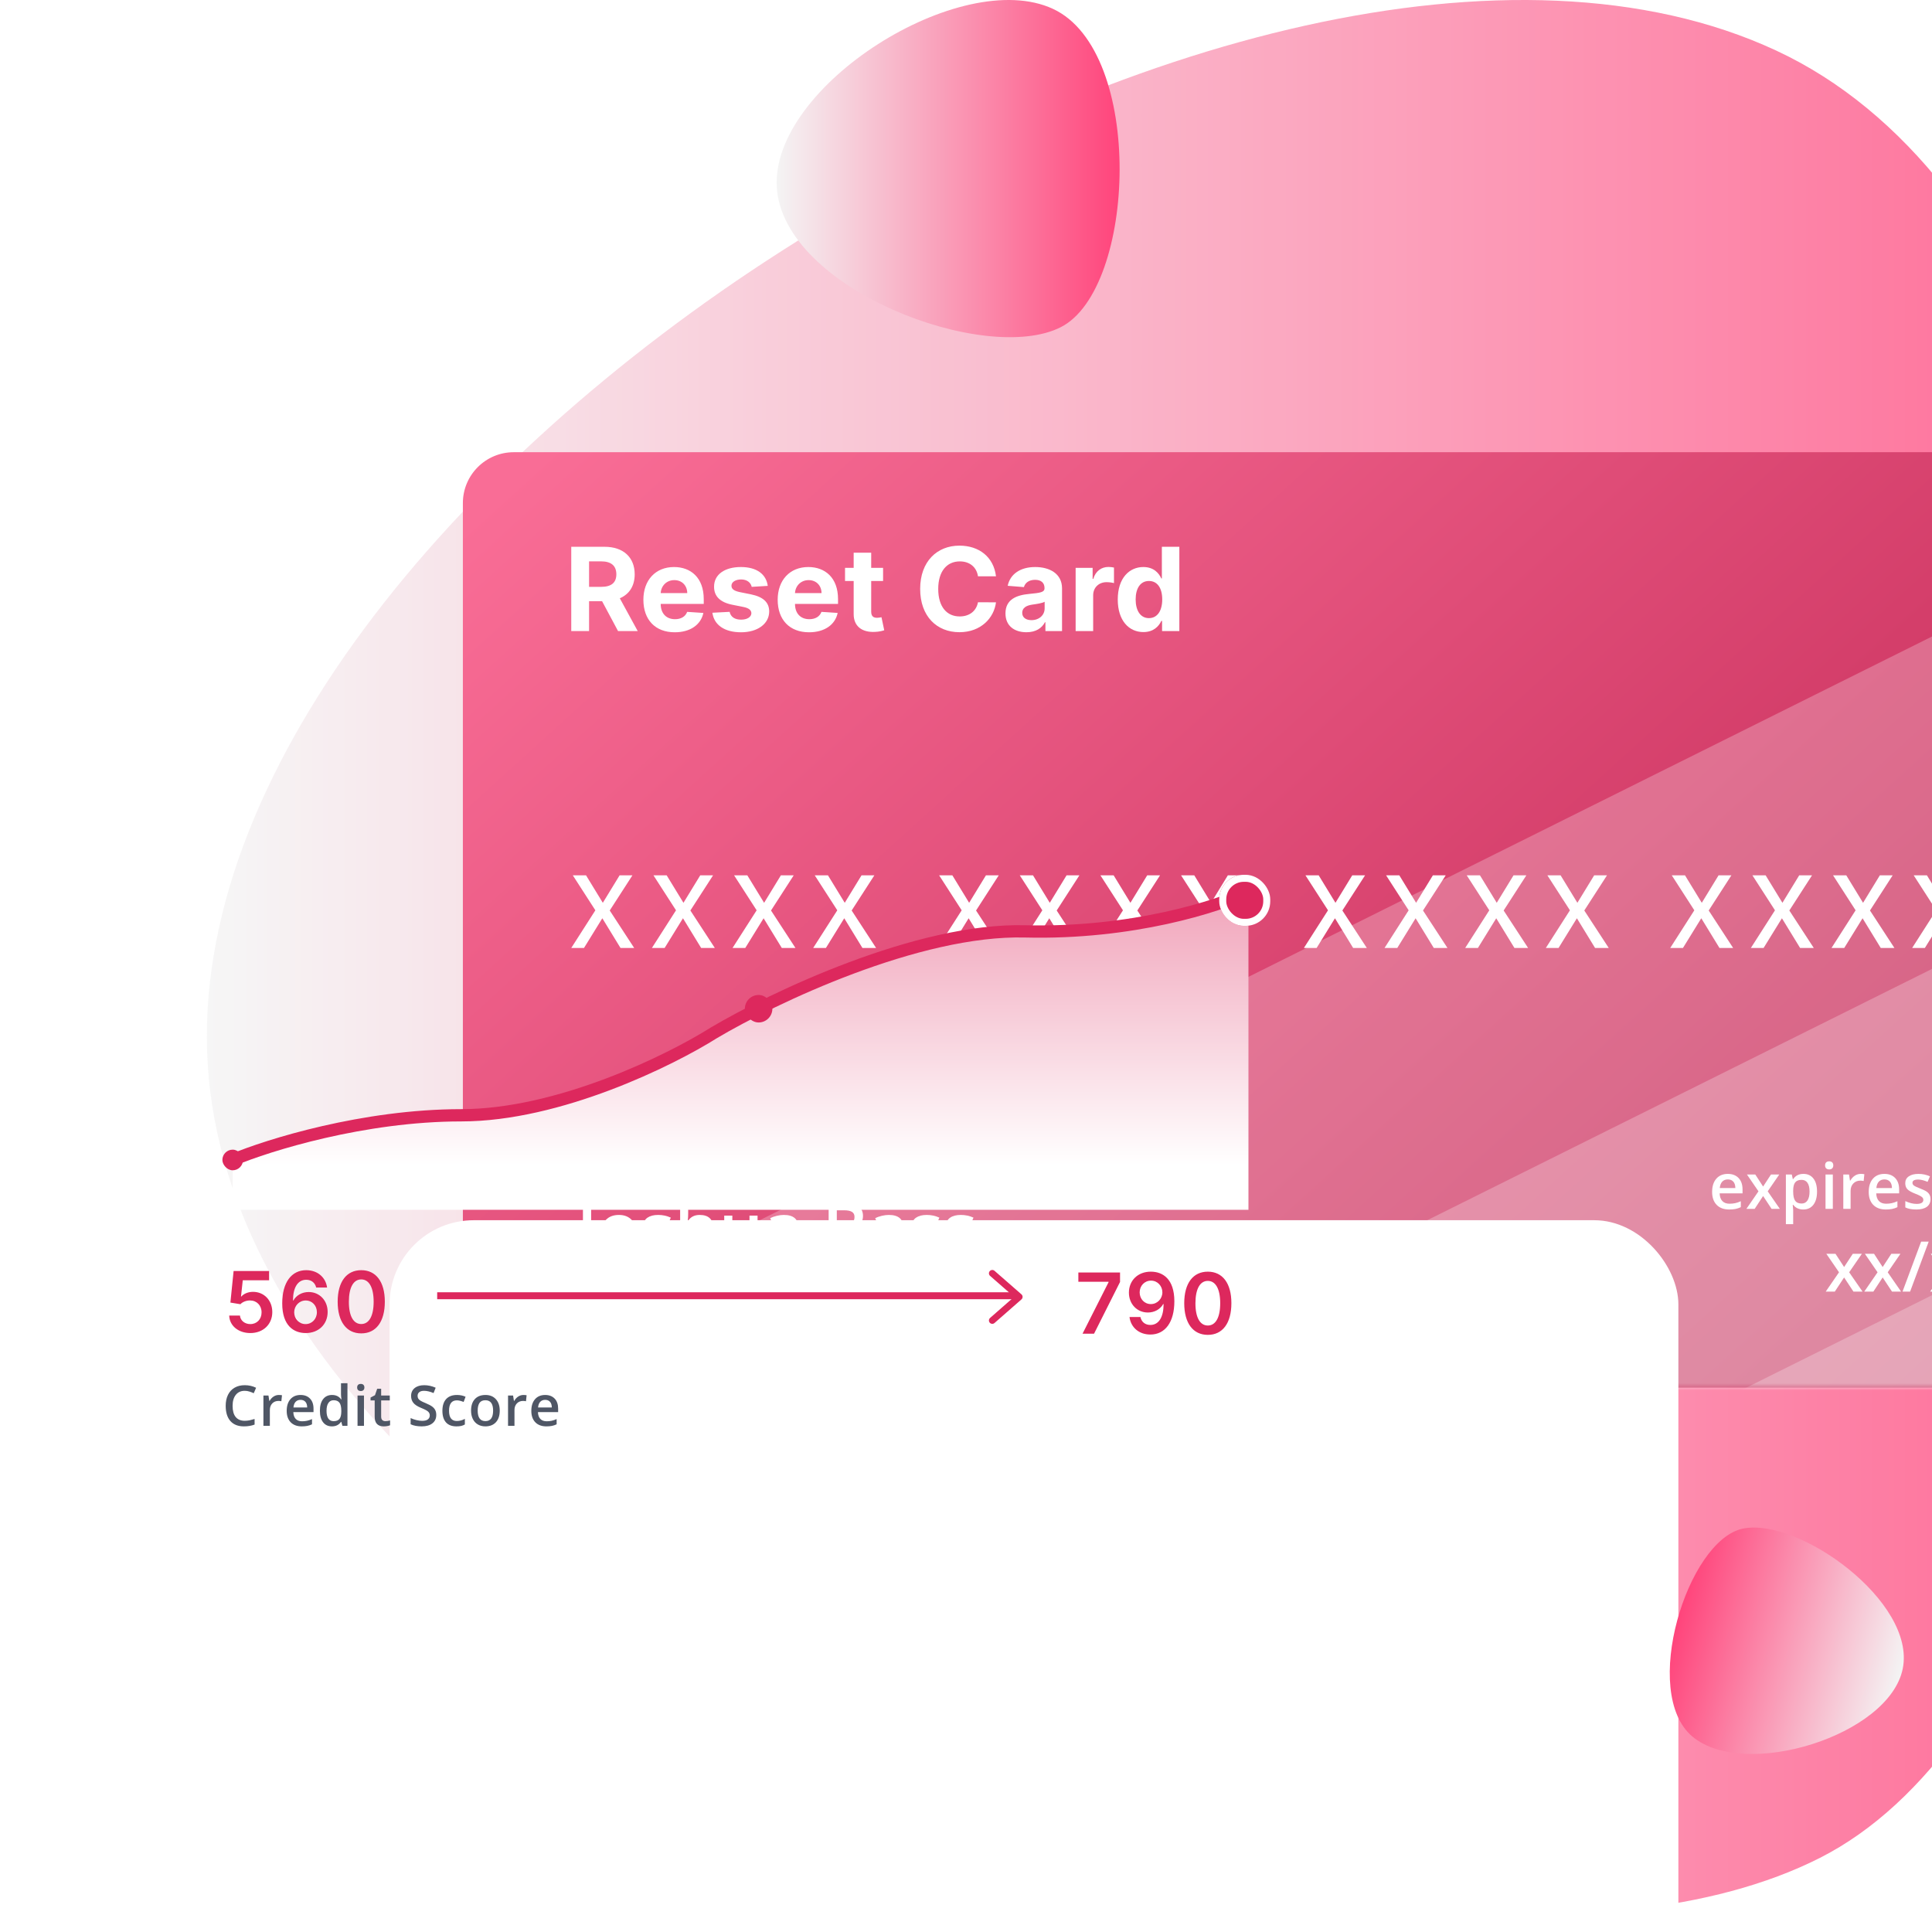 <svg width="551" height="551" viewBox="0 0 551 551" fill="none" xmlns="http://www.w3.org/2000/svg">
<g opacity="0.8">
<path fill-rule="evenodd" clip-rule="evenodd" d="M519.012 529.874C396.965 591.654 69.719 468.093 59.252 303.729C48.786 139.364 357.51 -54.791 506.472 14.376C655.434 83.543 641.059 468.093 519.012 529.874Z" fill="url(#paint0_linear)"/>
<mask id="mask0" mask-type="alpha" maskUnits="userSpaceOnUse" x="58" y="0" width="557" height="547">
<path fill-rule="evenodd" clip-rule="evenodd" d="M519.012 529.874C396.965 591.654 69.719 468.093 59.252 303.729C48.786 139.364 357.51 -54.791 506.472 14.376C655.434 83.543 641.059 468.093 519.012 529.874Z" fill="white"/>
</mask>
<g mask="url(#mask0)">
</g>
</g>
<g filter="url(#filter0_d)">
<path d="M124.01 143.486C124.01 135.467 130.509 128.968 138.528 128.968H579.513C587.531 128.968 594.031 135.467 594.031 143.486V381.218C594.031 389.237 587.531 395.737 579.513 395.737H138.528C130.509 395.737 124.01 389.237 124.01 381.218V143.486Z" fill="url(#paint1_linear)"/>
<mask id="mask1" mask-type="alpha" maskUnits="userSpaceOnUse" x="124" y="128" width="471" height="268">
<path d="M124.01 143.486C124.01 135.467 130.509 128.968 138.528 128.968H579.513C587.531 128.968 594.031 135.467 594.031 143.486V381.218C594.031 389.237 587.531 395.737 579.513 395.737H138.528C130.509 395.737 124.01 389.237 124.01 381.218V143.486Z" fill="white"/>
</mask>
<g mask="url(#mask1)">
<g style="mix-blend-mode:overlay" opacity="0.255">
<path d="M215.935 532.242L750.172 266.242L940.649 550.76L406.412 816.76L215.935 532.242Z" fill="white"/>
</g>
<g style="mix-blend-mode:overlay" opacity="0.255">
<path d="M163.988 465.042L698.225 199.042L888.701 483.56L354.464 749.56L163.988 465.042Z" fill="white"/>
</g>
<g style="mix-blend-mode:overlay" opacity="0.255">
<path d="M86.065 409.042L620.303 143.042L810.779 427.56L276.542 693.56L86.065 409.042Z" fill="white"/>
</g>
</g>
<path d="M172.868 270.362H168.97L163.781 261.884L158.549 270.362H154.919L161.796 259.616L155.359 249.634H159.13L163.922 257.475L168.714 249.634H172.372L165.893 259.672L172.868 270.362Z" fill="white"/>
<path d="M195.867 270.362H191.968L186.779 261.884L181.548 270.362H177.918L184.794 259.616L178.358 249.634H182.129L186.921 257.475L191.713 249.634H195.371L188.892 259.672L195.867 270.362Z" fill="white"/>
<path d="M218.866 270.362H214.967L209.778 261.884L204.546 270.362H200.917L207.793 259.616L201.356 249.634H205.127L209.92 257.475L214.712 249.634H218.37L211.89 259.672L218.866 270.362Z" fill="white"/>
<path d="M241.864 270.362H237.965L232.776 261.884L227.545 270.362H223.915L230.792 259.616L224.355 249.634H228.126L232.918 257.475L237.71 249.634H241.368L234.889 259.672L241.864 270.362Z" fill="white"/>
<path d="M277.342 270.362H273.443L268.254 261.884L263.022 270.362H259.393L266.269 259.616L259.832 249.634H263.603L268.396 257.475L273.188 249.634H276.845L270.366 259.672L277.342 270.362Z" fill="white"/>
<path d="M300.34 270.362H296.441L291.252 261.884L286.021 270.362H282.391L289.267 259.616L282.831 249.634H286.602L291.394 257.475L296.186 249.634H299.844L293.365 259.672L300.34 270.362Z" fill="white"/>
<path d="M323.339 270.362H319.44L314.251 261.884L309.019 270.362H305.39L312.266 259.616L305.829 249.634H309.601L314.393 257.475L319.185 249.634H322.843L316.363 259.672L323.339 270.362Z" fill="white"/>
<path d="M346.338 270.362H342.439L337.25 261.884L332.018 270.362H328.388L335.265 259.616L328.828 249.634H332.599L337.391 257.475L342.183 249.634H345.841L339.362 259.672L346.338 270.362Z" fill="white"/>
<path d="M381.815 270.362H377.916L372.727 261.884L367.495 270.362H363.866L370.742 259.616L364.305 249.634H368.077L372.869 257.475L377.661 249.634H381.319L374.839 259.672L381.815 270.362Z" fill="white"/>
<path d="M404.814 270.362H400.915L395.726 261.884L390.494 270.362H386.864L393.741 259.616L387.304 249.634H391.075L395.867 257.475L400.659 249.634H404.317L397.838 259.672L404.814 270.362Z" fill="white"/>
<path d="M427.812 270.362H423.913L418.724 261.884L413.493 270.362H409.863L416.739 259.616L410.303 249.634H414.074L418.866 257.475L423.658 249.634H427.316L420.837 259.672L427.812 270.362Z" fill="white"/>
<path d="M450.811 270.362H446.912L441.723 261.884L436.491 270.362H432.862L439.738 259.616L433.301 249.634H437.073L441.865 257.475L446.657 249.634H450.315L443.835 259.672L450.811 270.362Z" fill="white"/>
<path d="M486.288 270.362H482.389L477.2 261.884L471.969 270.362H468.339L475.215 259.616L468.779 249.634H472.55L477.342 257.475L482.134 249.634H485.792L479.313 259.672L486.288 270.362Z" fill="white"/>
<path d="M509.287 270.362H505.388L500.199 261.884L494.967 270.362H491.338L498.214 259.616L491.777 249.634H495.548L500.341 257.475L505.133 249.634H508.79L502.311 259.672L509.287 270.362Z" fill="white"/>
<path d="M532.285 270.362H528.386L523.197 261.884L517.966 270.362H514.336L521.212 259.616L514.776 249.634H518.547L523.339 257.475L528.131 249.634H531.789L525.31 259.672L532.285 270.362Z" fill="white"/>
<path d="M555.284 270.362H551.385L546.196 261.884L540.964 270.362H537.335L544.211 259.616L537.774 249.634H541.546L546.338 257.475L551.13 249.634H554.788L548.309 259.672L555.284 270.362Z" fill="white"/>
<path d="M156.518 361.447C155.881 361.447 155.348 361.366 154.92 361.203V359.244C155.465 359.381 155.94 359.449 156.343 359.449C157.616 359.449 158.253 358.643 158.253 357.032V343.22H160.592V356.954C160.592 358.409 160.245 359.52 159.549 360.287C158.861 361.061 157.85 361.447 156.518 361.447Z" fill="white"/>
<path d="M173.605 352.061C173.605 353.822 173.153 355.196 172.25 356.184C171.347 357.171 170.089 357.665 168.478 357.665C167.471 357.665 166.58 357.438 165.807 356.983C165.034 356.528 164.439 355.875 164.023 355.024C163.608 354.172 163.4 353.185 163.4 352.061C163.4 350.313 163.848 348.948 164.745 347.967C165.641 346.986 166.905 346.495 168.536 346.495C170.096 346.495 171.331 346.999 172.24 348.006C173.15 349.006 173.605 350.358 173.605 352.061ZM165.758 352.061C165.758 354.549 166.678 355.794 168.517 355.794C170.336 355.794 171.246 354.549 171.246 352.061C171.246 349.598 170.33 348.366 168.497 348.366C167.536 348.366 166.837 348.685 166.402 349.322C165.973 349.958 165.758 350.871 165.758 352.061Z" fill="white"/>
<path d="M183.489 354.4C183.489 355.453 183.105 356.262 182.338 356.827C181.572 357.386 180.474 357.665 179.044 357.665C177.608 357.665 176.454 357.448 175.584 357.012V355.033C176.851 355.618 178.03 355.911 179.122 355.911C180.532 355.911 181.237 355.485 181.237 354.634C181.237 354.361 181.159 354.133 181.003 353.952C180.847 353.77 180.59 353.581 180.233 353.386C179.876 353.191 179.379 352.97 178.742 352.723C177.501 352.243 176.659 351.762 176.217 351.281C175.782 350.8 175.564 350.176 175.564 349.409C175.564 348.487 175.935 347.772 176.675 347.265C177.423 346.752 178.436 346.495 179.716 346.495C180.984 346.495 182.183 346.752 183.313 347.265L182.572 348.99C181.409 348.509 180.431 348.269 179.639 348.269C178.43 348.269 177.826 348.613 177.826 349.302C177.826 349.64 177.981 349.926 178.293 350.16C178.612 350.394 179.301 350.715 180.36 351.125C181.25 351.469 181.897 351.784 182.299 352.07C182.702 352.356 183.001 352.688 183.196 353.065C183.391 353.435 183.489 353.88 183.489 354.4Z" fill="white"/>
<path d="M195.458 357.47H193.158V350.842C193.158 350.01 192.989 349.39 192.651 348.98C192.32 348.571 191.79 348.366 191.062 348.366C190.101 348.366 189.392 348.656 188.937 349.234C188.489 349.806 188.265 350.767 188.265 352.119V357.47H185.974V342.304H188.265V346.154C188.265 346.771 188.226 347.431 188.148 348.132H188.294C188.606 347.613 189.038 347.21 189.59 346.924C190.149 346.638 190.799 346.495 191.54 346.495C194.152 346.495 195.458 347.811 195.458 350.443V357.47Z" fill="white"/>
<path d="M206.248 357.47L205.927 356.057H205.81C205.491 356.557 205.037 356.95 204.445 357.236C203.86 357.522 203.191 357.665 202.437 357.665C201.131 357.665 200.156 357.34 199.513 356.691C198.87 356.041 198.548 355.056 198.548 353.737V346.69H200.858V353.337C200.858 354.163 201.027 354.783 201.365 355.199C201.703 355.609 202.233 355.813 202.954 355.813C203.916 355.813 204.621 355.527 205.069 354.956C205.524 354.377 205.751 353.412 205.751 352.061V346.69H208.052V357.47H206.248Z" fill="white"/>
<path d="M218.062 357.47L217.604 355.969H217.526C217.006 356.626 216.483 357.074 215.957 357.314C215.43 357.548 214.754 357.665 213.929 357.665C212.87 357.665 212.042 357.379 211.444 356.807C210.852 356.236 210.557 355.427 210.557 354.38C210.557 353.269 210.969 352.431 211.795 351.866C212.62 351.3 213.877 350.992 215.567 350.94L217.428 350.881V350.306C217.428 349.617 217.266 349.104 216.941 348.766C216.623 348.422 216.126 348.249 215.45 348.249C214.897 348.249 214.368 348.331 213.861 348.493C213.354 348.656 212.867 348.847 212.399 349.068L211.658 347.431C212.243 347.125 212.883 346.895 213.578 346.739C214.274 346.576 214.93 346.495 215.547 346.495C216.918 346.495 217.952 346.794 218.647 347.392C219.349 347.989 219.7 348.928 219.7 350.209V357.47H218.062ZM214.651 355.911C215.482 355.911 216.148 355.68 216.649 355.219C217.156 354.751 217.409 354.098 217.409 353.259V352.324L216.025 352.382C214.946 352.421 214.16 352.603 213.666 352.928C213.179 353.246 212.935 353.737 212.935 354.4C212.935 354.881 213.078 355.254 213.364 355.521C213.65 355.781 214.079 355.911 214.651 355.911Z" fill="white"/>
<path d="M228.326 343.22H232.556C234.519 343.22 235.935 343.506 236.806 344.078C237.683 344.649 238.122 345.553 238.122 346.787C238.122 347.619 237.907 348.311 237.479 348.863C237.05 349.416 236.432 349.763 235.627 349.906V350.004C236.627 350.192 237.362 350.566 237.829 351.125C238.304 351.677 238.541 352.428 238.541 353.376C238.541 354.657 238.093 355.661 237.196 356.388C236.306 357.11 235.064 357.47 233.472 357.47H228.326V343.22ZM230.655 349.107H232.897C233.872 349.107 234.584 348.954 235.032 348.649C235.48 348.337 235.705 347.811 235.705 347.07C235.705 346.401 235.461 345.917 234.973 345.618C234.493 345.319 233.726 345.169 232.673 345.169H230.655V349.107ZM230.655 350.998V355.511H233.131C234.106 355.511 234.84 355.326 235.334 354.956C235.834 354.579 236.085 353.987 236.085 353.182C236.085 352.441 235.831 351.892 235.324 351.534C234.818 351.177 234.047 350.998 233.014 350.998H230.655Z" fill="white"/>
<path d="M248.006 357.47L247.547 355.969H247.469C246.95 356.626 246.426 357.074 245.9 357.314C245.374 357.548 244.698 357.665 243.873 357.665C242.813 357.665 241.985 357.379 241.387 356.807C240.796 356.236 240.5 355.427 240.5 354.38C240.5 353.269 240.913 352.431 241.738 351.866C242.563 351.3 243.821 350.992 245.51 350.94L247.372 350.881V350.306C247.372 349.617 247.209 349.104 246.885 348.766C246.566 348.422 246.069 348.249 245.393 348.249C244.841 348.249 244.311 348.331 243.804 348.493C243.298 348.656 242.81 348.847 242.342 349.068L241.602 347.431C242.186 347.125 242.826 346.895 243.522 346.739C244.217 346.576 244.873 346.495 245.491 346.495C246.862 346.495 247.895 346.794 248.59 347.392C249.292 347.989 249.643 348.928 249.643 350.209V357.47H248.006ZM244.594 355.911C245.426 355.911 246.092 355.68 246.592 355.219C247.099 354.751 247.352 354.098 247.352 353.259V352.324L245.968 352.382C244.89 352.421 244.103 352.603 243.61 352.928C243.122 353.246 242.878 353.737 242.878 354.4C242.878 354.881 243.021 355.254 243.307 355.521C243.593 355.781 244.022 355.911 244.594 355.911Z" fill="white"/>
<path d="M260.082 354.4C260.082 355.453 259.699 356.262 258.932 356.827C258.165 357.386 257.067 357.665 255.638 357.665C254.201 357.665 253.048 357.448 252.177 357.012V355.033C253.444 355.618 254.624 355.911 255.716 355.911C257.126 355.911 257.831 355.485 257.831 354.634C257.831 354.361 257.753 354.133 257.597 353.952C257.441 353.77 257.184 353.581 256.827 353.386C256.469 353.191 255.972 352.97 255.335 352.723C254.094 352.243 253.253 351.762 252.811 351.281C252.376 350.8 252.158 350.176 252.158 349.409C252.158 348.487 252.528 347.772 253.269 347.265C254.016 346.752 255.03 346.495 256.31 346.495C257.577 346.495 258.776 346.752 259.907 347.265L259.166 348.99C258.003 348.509 257.025 348.269 256.232 348.269C255.024 348.269 254.419 348.613 254.419 349.302C254.419 349.64 254.575 349.926 254.887 350.16C255.205 350.394 255.894 350.715 256.953 351.125C257.844 351.469 258.49 351.784 258.893 352.07C259.296 352.356 259.595 352.688 259.79 353.065C259.985 353.435 260.082 353.88 260.082 354.4Z" fill="white"/>
<path d="M269.81 354.4C269.81 355.453 269.427 356.262 268.66 356.827C267.893 357.386 266.795 357.665 265.365 357.665C263.929 357.665 262.776 357.448 261.905 357.012V355.033C263.172 355.618 264.352 355.911 265.443 355.911C266.853 355.911 267.558 355.485 267.558 354.634C267.558 354.361 267.48 354.133 267.325 353.952C267.169 353.77 266.912 353.581 266.554 353.386C266.197 353.191 265.7 352.97 265.063 352.723C263.822 352.243 262.98 351.762 262.539 351.281C262.103 350.8 261.886 350.176 261.886 349.409C261.886 348.487 262.256 347.772 262.997 347.265C263.744 346.752 264.758 346.495 266.038 346.495C267.305 346.495 268.504 346.752 269.635 347.265L268.894 348.99C267.731 348.509 266.753 348.269 265.96 348.269C264.751 348.269 264.147 348.613 264.147 349.302C264.147 349.64 264.303 349.926 264.615 350.16C264.933 350.394 265.622 350.715 266.681 351.125C267.571 351.469 268.218 351.784 268.621 352.07C269.024 352.356 269.323 352.688 269.518 353.065C269.713 353.435 269.81 353.88 269.81 354.4Z" fill="white"/>
<path d="M485.155 344.945C483.631 344.945 482.438 344.501 481.575 343.615C480.719 342.723 480.291 341.498 480.291 339.938C480.291 338.337 480.689 337.079 481.487 336.163C482.284 335.248 483.38 334.79 484.774 334.79C486.068 334.79 487.09 335.183 487.84 335.968C488.59 336.754 488.966 337.835 488.966 339.211V340.337H482.435C482.464 341.288 482.721 342.02 483.206 342.534C483.69 343.042 484.373 343.296 485.253 343.296C485.832 343.296 486.369 343.243 486.865 343.137C487.368 343.025 487.905 342.841 488.478 342.587V344.28C487.97 344.522 487.456 344.693 486.936 344.794C486.417 344.894 485.823 344.945 485.155 344.945ZM484.774 336.367C484.113 336.367 483.581 336.577 483.179 336.996C482.783 337.416 482.547 338.027 482.47 338.83H486.919C486.907 338.021 486.712 337.41 486.334 336.996C485.956 336.577 485.436 336.367 484.774 336.367Z" fill="white"/>
<path d="M493.511 339.761L490.224 334.967H492.599L494.832 338.396L497.082 334.967H499.439L496.143 339.761L499.608 344.767H497.251L494.832 341.099L492.421 344.767H490.064L493.511 339.761Z" fill="white"/>
<path d="M506.298 344.945C505.057 344.945 504.094 344.499 503.409 343.607H503.285C503.368 344.434 503.409 344.936 503.409 345.113V349.127H501.327V334.967H503.01C503.058 335.15 503.155 335.587 503.303 336.278H503.409C504.059 335.286 505.034 334.79 506.333 334.79C507.556 334.79 508.507 335.233 509.187 336.119C509.872 337.005 510.214 338.248 510.214 339.849C510.214 341.45 509.866 342.7 509.169 343.598C508.478 344.496 507.521 344.945 506.298 344.945ZM505.793 336.491C504.966 336.491 504.36 336.733 503.976 337.218C503.598 337.702 503.409 338.476 503.409 339.539V339.849C503.409 341.043 503.598 341.908 503.976 342.446C504.354 342.977 504.972 343.243 505.828 343.243C506.549 343.243 507.104 342.948 507.494 342.357C507.884 341.766 508.079 340.925 508.079 339.832C508.079 338.733 507.884 337.903 507.494 337.342C507.11 336.775 506.543 336.491 505.793 336.491Z" fill="white"/>
<path d="M514.716 344.767H512.634V334.967H514.716V344.767ZM512.51 332.371C512.51 331.998 512.61 331.712 512.811 331.511C513.018 331.31 513.31 331.21 513.688 331.21C514.054 331.21 514.338 331.31 514.539 331.511C514.745 331.712 514.849 331.998 514.849 332.371C514.849 332.725 514.745 333.006 514.539 333.212C514.338 333.413 514.054 333.514 513.688 333.514C513.31 333.514 513.018 333.413 512.811 333.212C512.61 333.006 512.51 332.725 512.51 332.371Z" fill="white"/>
<path d="M522.673 334.79C523.093 334.79 523.438 334.819 523.71 334.878L523.506 336.819C523.211 336.748 522.904 336.713 522.585 336.713C521.752 336.713 521.075 336.984 520.555 337.528C520.041 338.071 519.784 338.777 519.784 339.646V344.767H517.702V334.967H519.333L519.607 336.695H519.714C520.039 336.11 520.461 335.646 520.981 335.304C521.507 334.961 522.071 334.79 522.673 334.79Z" fill="white"/>
<path d="M529.815 344.945C528.291 344.945 527.098 344.501 526.235 343.615C525.379 342.723 524.951 341.498 524.951 339.938C524.951 338.337 525.349 337.079 526.147 336.163C526.944 335.248 528.04 334.79 529.434 334.79C530.728 334.79 531.75 335.183 532.5 335.968C533.25 336.754 533.626 337.835 533.626 339.211V340.337H527.095C527.124 341.288 527.381 342.02 527.866 342.534C528.35 343.042 529.033 343.296 529.913 343.296C530.492 343.296 531.029 343.243 531.525 343.137C532.028 343.025 532.565 342.841 533.138 342.587V344.28C532.63 344.522 532.116 344.693 531.596 344.794C531.076 344.894 530.483 344.945 529.815 344.945ZM529.434 336.367C528.773 336.367 528.241 336.577 527.839 336.996C527.443 337.416 527.207 338.027 527.13 338.83H531.579C531.567 338.021 531.372 337.41 530.994 336.996C530.616 336.577 530.096 336.367 529.434 336.367Z" fill="white"/>
<path d="M542.575 341.976C542.575 342.933 542.227 343.669 541.53 344.182C540.833 344.691 539.834 344.945 538.535 344.945C537.229 344.945 536.18 344.747 535.389 344.351V342.552C536.541 343.084 537.613 343.35 538.605 343.35C539.887 343.35 540.528 342.963 540.528 342.189C540.528 341.941 540.457 341.734 540.316 341.568C540.174 341.403 539.941 341.232 539.616 341.055C539.291 340.877 538.839 340.676 538.26 340.452C537.132 340.015 536.367 339.578 535.965 339.141C535.569 338.703 535.371 338.136 535.371 337.439C535.371 336.6 535.708 335.951 536.381 335.49C537.061 335.023 537.982 334.79 539.146 334.79C540.298 334.79 541.388 335.023 542.416 335.49L541.742 337.058C540.685 336.621 539.796 336.402 539.075 336.402C537.976 336.402 537.427 336.716 537.427 337.342C537.427 337.649 537.569 337.909 537.852 338.121C538.142 338.334 538.768 338.627 539.731 338.999C540.54 339.312 541.128 339.598 541.494 339.858C541.86 340.118 542.132 340.419 542.309 340.762C542.487 341.099 542.575 341.503 542.575 341.976Z" fill="white"/>
<path d="M551.631 344.767H549.549V334.967H551.631V344.767ZM549.425 332.371C549.425 331.998 549.525 331.712 549.726 331.511C549.933 331.31 550.225 331.21 550.603 331.21C550.97 331.21 551.253 331.31 551.454 331.511C551.661 331.712 551.764 331.998 551.764 332.371C551.764 332.725 551.661 333.006 551.454 333.212C551.253 333.413 550.97 333.514 550.603 333.514C550.225 333.514 549.933 333.413 549.726 333.212C549.525 333.006 549.425 332.725 549.425 332.371Z" fill="white"/>
<path d="M563.239 344.767H561.148V338.742C561.148 337.986 560.995 337.421 560.687 337.049C560.386 336.677 559.905 336.491 559.243 336.491C558.363 336.491 557.719 336.751 557.311 337.271C556.904 337.791 556.7 338.662 556.7 339.885V344.767H554.618V334.967H556.248L556.54 336.252H556.647C556.942 335.785 557.362 335.425 557.905 335.171C558.448 334.917 559.051 334.79 559.713 334.79C562.064 334.79 563.239 335.986 563.239 338.378V344.767Z" fill="white"/>
<path d="M516.481 362.852L512.865 357.579H515.477L517.933 361.351L520.409 357.579H523.002L519.376 362.852L523.187 368.359H520.594L517.933 364.324L515.282 368.359H512.689L516.481 362.852Z" fill="white"/>
<path d="M527.476 362.852L523.86 357.579H526.472L528.928 361.351L531.404 357.579H533.997L530.371 362.852L534.182 368.359H531.589L528.928 364.324L526.277 368.359H523.684L527.476 362.852Z" fill="white"/>
<path d="M542.058 354.109L536.755 368.359H534.591L539.904 354.109H542.058Z" fill="white"/>
<path d="M546.269 362.852L542.652 357.579H545.265L547.721 361.351L550.197 357.579H552.789L549.163 362.852L552.975 368.359H550.382L547.721 364.324L545.07 368.359H542.477L546.269 362.852Z" fill="white"/>
<path d="M557.263 362.852L553.647 357.579H556.259L558.716 361.351L561.192 357.579H563.784L560.158 362.852L563.97 368.359H561.377L558.716 364.324L556.065 368.359H553.472L557.263 362.852Z" fill="white"/>
<path d="M154.92 179.972H160.001V171.454H163.709L168.261 179.972H173.87L168.766 170.632C171.5 169.459 173.013 167.077 173.013 163.792C173.013 159.016 169.857 155.942 164.401 155.942H154.92V179.972ZM160.001 167.37V160.096H163.427C166.36 160.096 167.78 161.398 167.78 163.792C167.78 166.174 166.36 167.37 163.45 167.37H160.001Z" fill="white"/>
<path d="M184.433 180.324C188.891 180.324 191.895 178.153 192.599 174.809L187.976 174.504C187.472 175.877 186.181 176.593 184.515 176.593C182.016 176.593 180.432 174.938 180.432 172.252V172.24H192.705V170.867C192.705 164.742 188.997 161.715 184.233 161.715C178.93 161.715 175.492 165.481 175.492 171.043C175.492 176.757 178.883 180.324 184.433 180.324ZM180.432 169.142C180.537 167.089 182.098 165.446 184.315 165.446C186.486 165.446 187.988 166.995 188 169.142H180.432Z" fill="white"/>
<path d="M210.962 167.089C210.516 163.768 207.841 161.715 203.288 161.715C198.677 161.715 195.638 163.85 195.65 167.323C195.638 170.022 197.339 171.77 200.859 172.474L203.98 173.096C205.553 173.413 206.268 173.988 206.292 174.892C206.268 175.959 205.107 176.722 203.359 176.722C201.575 176.722 200.39 175.959 200.085 174.493L195.169 174.751C195.638 178.2 198.571 180.324 203.347 180.324C208.017 180.324 211.361 177.942 211.373 174.387C211.361 171.782 209.659 170.222 206.163 169.506L202.901 168.849C201.223 168.485 200.601 167.91 200.613 167.042C200.601 165.962 201.822 165.258 203.37 165.258C205.107 165.258 206.139 166.209 206.386 167.37L210.962 167.089Z" fill="white"/>
<path d="M222.733 180.324C227.192 180.324 230.196 178.153 230.9 174.809L226.277 174.504C225.772 175.877 224.482 176.593 222.815 176.593C220.316 176.593 218.732 174.938 218.732 172.252V172.24H231.005V170.867C231.005 164.742 227.298 161.715 222.534 161.715C217.23 161.715 213.793 165.481 213.793 171.043C213.793 176.757 217.183 180.324 222.733 180.324ZM218.732 169.142C218.838 167.089 220.398 165.446 222.616 165.446C224.787 165.446 226.289 166.995 226.3 169.142H218.732Z" fill="white"/>
<path d="M243.853 161.95H240.462V157.632H235.464V161.95H233V165.704H235.464V175.091C235.441 178.623 237.846 180.371 241.472 180.218C242.762 180.172 243.677 179.913 244.182 179.749L243.396 176.03C243.149 176.077 242.621 176.194 242.152 176.194C241.155 176.194 240.462 175.818 240.462 174.434V165.704H243.853V161.95Z" fill="white"/>
<path d="M276.053 164.355C275.384 158.805 271.183 155.614 265.622 155.614C259.274 155.614 254.428 160.096 254.428 167.957C254.428 175.795 259.192 180.301 265.622 180.301C271.782 180.301 275.501 176.206 276.053 171.782L270.914 171.759C270.432 174.328 268.414 175.807 265.704 175.807C262.055 175.807 259.579 173.096 259.579 167.957C259.579 162.959 262.02 160.107 265.739 160.107C268.52 160.107 270.526 161.715 270.914 164.355H276.053Z" fill="white"/>
<path d="M284.741 180.312C287.405 180.312 289.13 179.151 290.01 177.473H290.15V179.972H294.891V167.816C294.891 163.522 291.253 161.715 287.241 161.715C282.923 161.715 280.083 163.78 279.391 167.065L284.014 167.441C284.354 166.244 285.422 165.364 287.217 165.364C288.918 165.364 289.892 166.221 289.892 167.699V167.769C289.892 168.931 288.66 169.084 285.527 169.389C281.961 169.717 278.757 170.914 278.757 174.938C278.757 178.505 281.303 180.312 284.741 180.312ZM286.173 176.863C284.636 176.863 283.533 176.147 283.533 174.774C283.533 173.366 284.694 172.674 286.454 172.428C287.546 172.275 289.329 172.017 289.927 171.618V173.53C289.927 175.42 288.367 176.863 286.173 176.863Z" fill="white"/>
<path d="M298.769 179.972H303.767V169.776C303.767 167.558 305.386 166.033 307.592 166.033C308.284 166.033 309.235 166.15 309.704 166.303V161.867C309.258 161.762 308.636 161.691 308.132 161.691C306.114 161.691 304.459 162.865 303.802 165.094H303.614V161.95H298.769V179.972Z" fill="white"/>
<path d="M318.091 180.265C321 180.265 322.514 178.588 323.206 177.086H323.417V179.972H328.345V155.942H323.359V164.977H323.206C322.537 163.51 321.094 161.715 318.079 161.715C314.125 161.715 310.781 164.789 310.781 170.984C310.781 177.015 313.984 180.265 318.091 180.265ZM319.675 176.288C317.222 176.288 315.885 174.105 315.885 170.961C315.885 167.84 317.199 165.693 319.675 165.693C322.103 165.693 323.464 167.746 323.464 170.961C323.464 174.176 322.08 176.288 319.675 176.288Z" fill="white"/>
</g>
<g filter="url(#filter1_d)">
<g filter="url(#filter2_dddd)">
<rect x="29.11" y="222.001" width="367.557" height="219.564" rx="24" fill="white"/>
</g>
<mask id="mask2" mask-type="alpha" maskUnits="userSpaceOnUse" x="29" y="222" width="368" height="220">
<rect x="29.11" y="222.001" width="367.557" height="219.564" rx="24" fill="white"/>
</mask>
<g mask="url(#mask2)">
</g>
</g>
<path d="M131.556 318.075C103.714 318.075 76.493 326.571 66.363 330.819V345.034H356.053V254.353C347.557 258.437 322.918 266.411 292.331 265.627C261.745 264.842 220.44 284.58 203.611 294.547C191.193 302.389 159.397 318.075 131.556 318.075Z" fill="url(#paint2_linear)"/>
<path d="M66.363 330.819C76.493 326.571 103.714 318.075 131.556 318.075C159.397 318.075 191.193 302.389 203.611 294.547C220.44 284.58 261.745 264.842 292.331 265.627C322.918 266.411 347.557 258.437 356.053 254.353" stroke="#DD285D" stroke-width="3.5"/>
<rect x="212.434" y="283.763" width="7.843" height="7.843" rx="3.921" fill="#DD285D"/>
<rect x="63.422" y="327.878" width="5.882" height="5.882" rx="2.941" fill="#DD285D"/>
<g filter="url(#filter3_d)">
<rect x="347.72" y="247.49" width="14.557" height="14.557" rx="7" fill="#DD285D"/>
<rect x="348.72" y="248.49" width="12.557" height="12.557" rx="6" stroke="white" stroke-width="2"/>
</g>
<path d="M69.789 396.655C68.716 396.655 67.873 397.035 67.258 397.796C66.644 398.556 66.336 399.605 66.336 400.944C66.336 402.345 66.63 403.405 67.219 404.124C67.813 404.842 68.669 405.202 69.789 405.202C70.274 405.202 70.742 405.155 71.196 405.061C71.649 404.962 72.12 404.837 72.61 404.686V406.288C71.714 406.626 70.698 406.796 69.563 406.796C67.891 406.796 66.607 406.29 65.711 405.28C64.815 404.264 64.367 402.814 64.367 400.928C64.367 399.741 64.584 398.702 65.016 397.811C65.453 396.921 66.084 396.238 66.906 395.764C67.729 395.29 68.696 395.053 69.805 395.053C70.972 395.053 72.05 395.298 73.039 395.788L72.367 397.342C71.982 397.16 71.573 397.001 71.141 396.866C70.714 396.725 70.263 396.655 69.789 396.655ZM79.508 397.842C79.878 397.842 80.183 397.869 80.422 397.921L80.242 399.632C79.982 399.569 79.711 399.538 79.43 399.538C78.696 399.538 78.099 399.777 77.641 400.257C77.188 400.736 76.961 401.358 76.961 402.124V406.639H75.125V397.999H76.563L76.805 399.522H76.899C77.185 399.007 77.558 398.598 78.016 398.296C78.479 397.994 78.977 397.842 79.508 397.842ZM86.055 406.796C84.711 406.796 83.659 406.405 82.899 405.624C82.144 404.837 81.766 403.757 81.766 402.382C81.766 400.97 82.117 399.861 82.821 399.053C83.524 398.246 84.49 397.842 85.719 397.842C86.86 397.842 87.761 398.189 88.422 398.882C89.084 399.574 89.414 400.527 89.414 401.741V402.733H83.656C83.683 403.572 83.909 404.217 84.336 404.671C84.763 405.119 85.365 405.342 86.141 405.342C86.651 405.342 87.125 405.296 87.563 405.202C88.005 405.103 88.479 404.941 88.985 404.717V406.21C88.537 406.423 88.084 406.574 87.625 406.663C87.167 406.751 86.644 406.796 86.055 406.796ZM85.719 399.233C85.136 399.233 84.667 399.418 84.313 399.788C83.964 400.158 83.755 400.697 83.688 401.405H87.61C87.599 400.691 87.427 400.152 87.094 399.788C86.761 399.418 86.302 399.233 85.719 399.233ZM94.664 406.796C93.586 406.796 92.745 406.405 92.141 405.624C91.537 404.842 91.235 403.746 91.235 402.335C91.235 400.918 91.539 399.816 92.149 399.03C92.763 398.238 93.612 397.842 94.696 397.842C95.831 397.842 96.696 398.262 97.289 399.1H97.383C97.294 398.48 97.25 397.991 97.25 397.632V394.483H99.094V406.639H97.656L97.336 405.507H97.25C96.662 406.366 95.8 406.796 94.664 406.796ZM95.156 405.311C95.912 405.311 96.461 405.1 96.805 404.678C97.149 404.251 97.326 403.561 97.336 402.608V402.35C97.336 401.262 97.159 400.488 96.805 400.03C96.451 399.572 95.896 399.342 95.141 399.342C94.495 399.342 93.998 399.605 93.649 400.132C93.3 400.652 93.125 401.397 93.125 402.366C93.125 403.324 93.294 404.056 93.633 404.561C93.972 405.061 94.479 405.311 95.156 405.311ZM103.805 406.639H101.969V397.999H103.805V406.639ZM101.86 395.71C101.86 395.382 101.948 395.129 102.125 394.952C102.308 394.775 102.565 394.686 102.899 394.686C103.222 394.686 103.472 394.775 103.649 394.952C103.831 395.129 103.922 395.382 103.922 395.71C103.922 396.022 103.831 396.27 103.649 396.452C103.472 396.629 103.222 396.717 102.899 396.717C102.565 396.717 102.308 396.629 102.125 396.452C101.948 396.27 101.86 396.022 101.86 395.71ZM109.906 405.311C110.354 405.311 110.802 405.241 111.25 405.1V406.483C111.047 406.572 110.784 406.645 110.461 406.702C110.143 406.764 109.813 406.796 109.469 406.796C107.729 406.796 106.86 405.879 106.86 404.046V399.389H105.68V398.577L106.946 397.905L107.571 396.077H108.703V397.999H111.164V399.389H108.703V404.014C108.703 404.457 108.813 404.785 109.031 404.999C109.255 405.207 109.547 405.311 109.906 405.311ZM124.422 403.538C124.422 404.553 124.055 405.35 123.321 405.928C122.586 406.507 121.573 406.796 120.281 406.796C118.99 406.796 117.933 406.595 117.11 406.194V404.428C117.63 404.673 118.183 404.866 118.766 405.007C119.354 405.147 119.901 405.217 120.406 405.217C121.146 405.217 121.69 405.077 122.039 404.796C122.393 404.514 122.571 404.137 122.571 403.663C122.571 403.236 122.409 402.874 122.086 402.577C121.763 402.28 121.097 401.928 120.086 401.522C119.045 401.1 118.31 400.619 117.883 400.077C117.456 399.535 117.242 398.884 117.242 398.124C117.242 397.171 117.581 396.421 118.258 395.874C118.935 395.327 119.844 395.053 120.985 395.053C122.078 395.053 123.167 395.293 124.25 395.772L123.656 397.296C122.641 396.869 121.735 396.655 120.938 396.655C120.334 396.655 119.875 396.788 119.563 397.053C119.25 397.314 119.094 397.66 119.094 398.092C119.094 398.389 119.156 398.645 119.281 398.858C119.406 399.066 119.612 399.264 119.899 399.452C120.185 399.639 120.701 399.887 121.446 400.194C122.284 400.543 122.899 400.869 123.289 401.171C123.68 401.473 123.966 401.814 124.149 402.194C124.331 402.574 124.422 403.022 124.422 403.538ZM130.172 406.796C128.865 406.796 127.87 406.415 127.188 405.655C126.511 404.889 126.172 403.793 126.172 402.366C126.172 400.913 126.526 399.796 127.235 399.014C127.948 398.233 128.977 397.842 130.321 397.842C131.232 397.842 132.052 398.012 132.781 398.35L132.227 399.827C131.451 399.525 130.81 399.374 130.305 399.374C128.81 399.374 128.063 400.366 128.063 402.35C128.063 403.319 128.248 404.048 128.617 404.538C128.992 405.022 129.539 405.264 130.258 405.264C131.076 405.264 131.849 405.061 132.578 404.655V406.257C132.25 406.449 131.899 406.587 131.524 406.671C131.154 406.754 130.703 406.796 130.172 406.796ZM142.524 402.303C142.524 403.715 142.162 404.816 141.438 405.608C140.714 406.4 139.706 406.796 138.414 406.796C137.607 406.796 136.893 406.613 136.274 406.249C135.654 405.884 135.177 405.361 134.844 404.678C134.511 403.996 134.344 403.204 134.344 402.303C134.344 400.902 134.703 399.809 135.422 399.022C136.141 398.236 137.154 397.842 138.461 397.842C139.711 397.842 140.701 398.246 141.43 399.053C142.159 399.855 142.524 400.939 142.524 402.303ZM136.235 402.303C136.235 404.298 136.972 405.296 138.446 405.296C139.904 405.296 140.633 404.298 140.633 402.303C140.633 400.329 139.899 399.342 138.43 399.342C137.659 399.342 137.099 399.598 136.75 400.108C136.406 400.619 136.235 401.35 136.235 402.303ZM149.274 397.842C149.643 397.842 149.948 397.869 150.188 397.921L150.008 399.632C149.748 399.569 149.477 399.538 149.196 399.538C148.461 399.538 147.865 399.777 147.406 400.257C146.953 400.736 146.727 401.358 146.727 402.124V406.639H144.891V397.999H146.328L146.571 399.522H146.664C146.951 399.007 147.323 398.598 147.781 398.296C148.245 397.994 148.742 397.842 149.274 397.842ZM155.821 406.796C154.477 406.796 153.425 406.405 152.664 405.624C151.909 404.837 151.531 403.757 151.531 402.382C151.531 400.97 151.883 399.861 152.586 399.053C153.289 398.246 154.255 397.842 155.485 397.842C156.625 397.842 157.526 398.189 158.188 398.882C158.849 399.574 159.18 400.527 159.18 401.741V402.733H153.422C153.448 403.572 153.675 404.217 154.102 404.671C154.529 405.119 155.13 405.342 155.906 405.342C156.417 405.342 156.891 405.296 157.328 405.202C157.771 405.103 158.245 404.941 158.75 404.717V406.21C158.302 406.423 157.849 406.574 157.391 406.663C156.933 406.751 156.409 406.796 155.821 406.796ZM155.485 399.233C154.901 399.233 154.433 399.418 154.078 399.788C153.729 400.158 153.521 400.697 153.453 401.405H157.375C157.365 400.691 157.193 400.152 156.86 399.788C156.526 399.418 156.068 399.233 155.485 399.233Z" fill="#4F5665"/>
<path d="M71.393 380.183C75.084 380.183 77.657 377.677 77.657 374.208C77.657 370.85 75.322 368.43 72.152 368.43C70.737 368.43 69.484 368.992 68.836 369.759H68.734L69.237 365.132H76.746V362.49H66.621L65.709 371.49L68.564 371.958C69.152 371.311 70.26 370.876 71.308 370.884C73.226 370.893 74.606 372.308 74.598 374.285C74.606 376.237 73.26 377.626 71.393 377.626C69.817 377.626 68.547 376.629 68.436 375.197H65.368C65.453 378.095 67.984 380.183 71.393 380.183ZM87.155 380.183C90.922 380.208 93.453 377.617 93.444 374.166C93.453 370.867 91.101 368.481 88.041 368.481C86.166 368.481 84.513 369.393 83.677 370.893H83.558C83.567 367.22 84.913 364.987 87.334 364.987C88.834 364.987 89.848 365.856 90.172 367.194H93.282C92.907 364.373 90.632 362.251 87.334 362.251C83.14 362.251 80.49 365.745 80.49 371.711C80.481 378.112 83.805 380.166 87.155 380.183ZM87.138 377.626C85.271 377.626 83.907 376.083 83.899 374.259C83.916 372.427 85.331 370.893 87.18 370.893C89.03 370.893 90.385 372.359 90.376 374.234C90.385 376.143 88.987 377.626 87.138 377.626ZM103.027 380.277C107.237 380.285 109.751 376.961 109.751 371.234C109.751 365.541 107.22 362.251 103.027 362.251C98.834 362.251 96.311 365.532 96.302 371.234C96.302 376.953 98.817 380.277 103.027 380.277ZM103.027 377.609C100.853 377.609 99.49 375.427 99.498 371.234C99.507 367.075 100.862 364.884 103.027 364.884C105.2 364.884 106.555 367.075 106.564 371.234C106.564 375.427 105.209 377.609 103.027 377.609Z" fill="#DD285D"/>
<path d="M308.736 380.367H312.018L319.433 365.614V362.912H307.543V365.554H316.16V365.674L308.736 380.367ZM328.259 362.674C324.474 362.648 321.96 365.248 321.96 368.657C321.969 371.946 324.312 374.324 327.372 374.324C329.256 374.324 330.892 373.412 331.736 371.912H331.855C331.847 375.645 330.491 377.87 328.08 377.87C326.571 377.87 325.557 377 325.241 375.611H322.131C322.489 378.5 324.773 380.606 328.08 380.606C332.264 380.606 334.932 377.111 334.923 371.103C334.915 364.745 331.608 362.691 328.259 362.674ZM328.267 365.231C330.134 365.231 331.506 366.782 331.506 368.563C331.514 370.37 330.074 371.921 328.233 371.921C326.375 371.921 325.037 370.455 325.028 368.588C325.028 366.713 326.418 365.231 328.267 365.231ZM344.463 380.699C348.673 380.708 351.187 377.384 351.187 371.657C351.187 365.963 348.656 362.674 344.463 362.674C340.27 362.674 337.747 365.955 337.739 371.657C337.739 377.375 340.253 380.699 344.463 380.699ZM344.463 378.032C342.29 378.032 340.926 375.85 340.935 371.657C340.943 367.498 342.298 365.307 344.463 365.307C346.636 365.307 347.991 367.498 348 371.657C348 375.85 346.645 378.032 344.463 378.032Z" fill="#DD285D"/>
<path d="M289.223 369.864L282.365 375.873C281.966 376.222 281.926 376.829 282.276 377.228C282.625 377.627 283.232 377.667 283.631 377.317L291.314 370.585C291.751 370.202 291.75 369.522 291.313 369.14L283.63 362.427C283.231 362.078 282.624 362.119 282.275 362.518C281.926 362.918 281.967 363.525 282.366 363.874L289.223 369.864Z" fill="#DD285D"/>
<rect x="125.183" y="369.052" width="164.697" height="0.98" fill="#DD285D" stroke="#DD285D"/>
<path fill-rule="evenodd" clip-rule="evenodd" d="M497.034 435.964C512.876 432.64 546.496 456.785 542.658 475.893C538.821 495 497.588 507.737 482.68 495.269C467.772 482.801 481.192 439.287 497.034 435.964Z" fill="url(#paint3_linear)"/>
<mask id="mask3" mask-type="alpha" maskUnits="userSpaceOnUse" x="469" y="431" width="82" height="80">
<path fill-rule="evenodd" clip-rule="evenodd" d="M497.034 435.964C512.876 432.64 546.496 456.785 542.658 475.893C538.821 495 497.588 507.737 482.68 495.269C467.772 482.801 481.192 439.287 497.034 435.964Z" fill="white"/>
</mask>
<g mask="url(#mask3)">
</g>
<path fill-rule="evenodd" clip-rule="evenodd" d="M302.516 93.316C281.022 104.196 223.391 82.436 221.548 53.49C219.705 24.543 274.074 -9.649 300.308 2.532C326.542 14.713 324.01 82.436 302.516 93.316Z" fill="url(#paint4_linear)"/>
<mask id="mask4" mask-type="alpha" maskUnits="userSpaceOnUse" x="221" y="0" width="99" height="97">
<path fill-rule="evenodd" clip-rule="evenodd" d="M302.516 93.316C281.022 104.196 223.391 82.436 221.548 53.49C219.705 24.543 274.074 -9.649 300.308 2.532C326.542 14.713 324.01 82.436 302.516 93.316Z" fill="white"/>
</mask>
<g mask="url(#mask4)">
</g>
<defs>
<filter id="filter0_d" x="112.01" y="108.968" width="510.022" height="306.769" filterUnits="userSpaceOnUse" color-interpolation-filters="sRGB">
<feFlood flood-opacity="0" result="BackgroundImageFix"/>
<feColorMatrix in="SourceAlpha" type="matrix" values="0 0 0 0 0 0 0 0 0 0 0 0 0 0 0 0 0 0 127 0"/>
<feOffset dx="8"/>
<feGaussianBlur stdDeviation="10"/>
<feColorMatrix type="matrix" values="0 0 0 0 0 0 0 0 0 0 0 0 0 0 0 0 0 0 0.1 0"/>
<feBlend mode="normal" in2="BackgroundImageFix" result="effect1_dropShadow"/>
<feBlend mode="normal" in="SourceGraphic" in2="effect1_dropShadow" result="shape"/>
</filter>
<filter id="filter1_d" x="0.11" y="198.001" width="417.557" height="269.564" filterUnits="userSpaceOnUse" color-interpolation-filters="sRGB">
<feFlood flood-opacity="0" result="BackgroundImageFix"/>
<feColorMatrix in="SourceAlpha" type="matrix" values="0 0 0 0 0 0 0 0 0 0 0 0 0 0 0 0 0 0 127 0"/>
<feOffset dx="-4" dy="1"/>
<feGaussianBlur stdDeviation="12.5"/>
<feColorMatrix type="matrix" values="0 0 0 0 0.621 0 0 0 0 0.621 0 0 0 0 0.621 0 0 0 0.1 0"/>
<feBlend mode="normal" in2="BackgroundImageFix" result="effect1_dropShadow"/>
<feBlend mode="normal" in="SourceGraphic" in2="effect1_dropShadow" result="shape"/>
</filter>
<filter id="filter2_dddd" x="19.11" y="222.001" width="476.557" height="328.564" filterUnits="userSpaceOnUse" color-interpolation-filters="sRGB">
<feFlood flood-opacity="0" result="BackgroundImageFix"/>
<feColorMatrix in="SourceAlpha" type="matrix" values="0 0 0 0 0 0 0 0 0 0 0 0 0 0 0 0 0 0 127 0"/>
<feOffset dx="55" dy="65"/>
<feGaussianBlur stdDeviation="22"/>
<feColorMatrix type="matrix" values="0 0 0 0 0.771 0 0 0 0 0.409 0 0 0 0 0.305 0 0 0 0.13 0"/>
<feBlend mode="normal" in2="BackgroundImageFix" result="effect1_dropShadow"/>
<feColorMatrix in="SourceAlpha" type="matrix" values="0 0 0 0 0 0 0 0 0 0 0 0 0 0 0 0 0 0 127 0"/>
<feOffset dx="20" dy="30"/>
<feGaussianBlur stdDeviation="15"/>
<feColorMatrix type="matrix" values="0 0 0 0 0.4 0 0 0 0 0.244 0 0 0 0 0.2 0 0 0 0.06 0"/>
<feBlend mode="normal" in2="effect1_dropShadow" result="effect2_dropShadow"/>
<feColorMatrix in="SourceAlpha" type="matrix" values="0 0 0 0 0 0 0 0 0 0 0 0 0 0 0 0 0 0 127 0"/>
<feOffset dx="10" dy="20"/>
<feGaussianBlur stdDeviation="10"/>
<feColorMatrix type="matrix" values="0 0 0 0 0.4 0 0 0 0 0.244 0 0 0 0 0.2 0 0 0 0.04 0"/>
<feBlend mode="normal" in2="effect2_dropShadow" result="effect3_dropShadow"/>
<feColorMatrix in="SourceAlpha" type="matrix" values="0 0 0 0 0 0 0 0 0 0 0 0 0 0 0 0 0 0 127 0"/>
<feOffset dx="1" dy="10"/>
<feGaussianBlur stdDeviation="5"/>
<feColorMatrix type="matrix" values="0 0 0 0 0.4 0 0 0 0 0.244 0 0 0 0 0.2 0 0 0 0.02 0"/>
<feBlend mode="normal" in2="effect3_dropShadow" result="effect4_dropShadow"/>
<feBlend mode="normal" in="SourceGraphic" in2="effect4_dropShadow" result="shape"/>
</filter>
<filter id="filter3_d" x="343.72" y="245.49" width="22.557" height="22.557" filterUnits="userSpaceOnUse" color-interpolation-filters="sRGB">
<feFlood flood-opacity="0" result="BackgroundImageFix"/>
<feColorMatrix in="SourceAlpha" type="matrix" values="0 0 0 0 0 0 0 0 0 0 0 0 0 0 0 0 0 0 127 0"/>
<feOffset dy="2"/>
<feGaussianBlur stdDeviation="2"/>
<feColorMatrix type="matrix" values="0 0 0 0 0.268 0 0 0 0 0.268 0 0 0 0 0.31 0 0 0 0.15 0"/>
<feBlend mode="normal" in2="BackgroundImageFix" result="effect1_dropShadow"/>
<feBlend mode="normal" in="SourceGraphic" in2="effect1_dropShadow" result="shape"/>
</filter>
<linearGradient id="paint0_linear" x1="58.993" y1="273.032" x2="614.372" y2="273.032" gradientUnits="userSpaceOnUse">
<stop stop-color="#F4F4F4"/>
<stop offset="1" stop-color="#FF447B"/>
</linearGradient>
<linearGradient id="paint1_linear" x1="173.599" y1="104.716" x2="516.536" y2="482.803" gradientUnits="userSpaceOnUse">
<stop stop-color="#F96D96"/>
<stop offset="1" stop-color="#BA1D4B"/>
</linearGradient>
<linearGradient id="paint2_linear" x1="211.453" y1="149.457" x2="211.453" y2="332.29" gradientUnits="userSpaceOnUse">
<stop stop-color="#DD285D"/>
<stop offset="1" stop-color="white"/>
</linearGradient>
<linearGradient id="paint3_linear" x1="541.748" y1="479.409" x2="478.269" y2="462.4" gradientUnits="userSpaceOnUse">
<stop stop-color="#F4F4F4"/>
<stop offset="1" stop-color="#FF447B"/>
</linearGradient>
<linearGradient id="paint4_linear" x1="221.502" y1="48.084" x2="319.31" y2="48.084" gradientUnits="userSpaceOnUse">
<stop stop-color="#F4F4F4"/>
<stop offset="1" stop-color="#FF447B"/>
</linearGradient>
</defs>
</svg>
